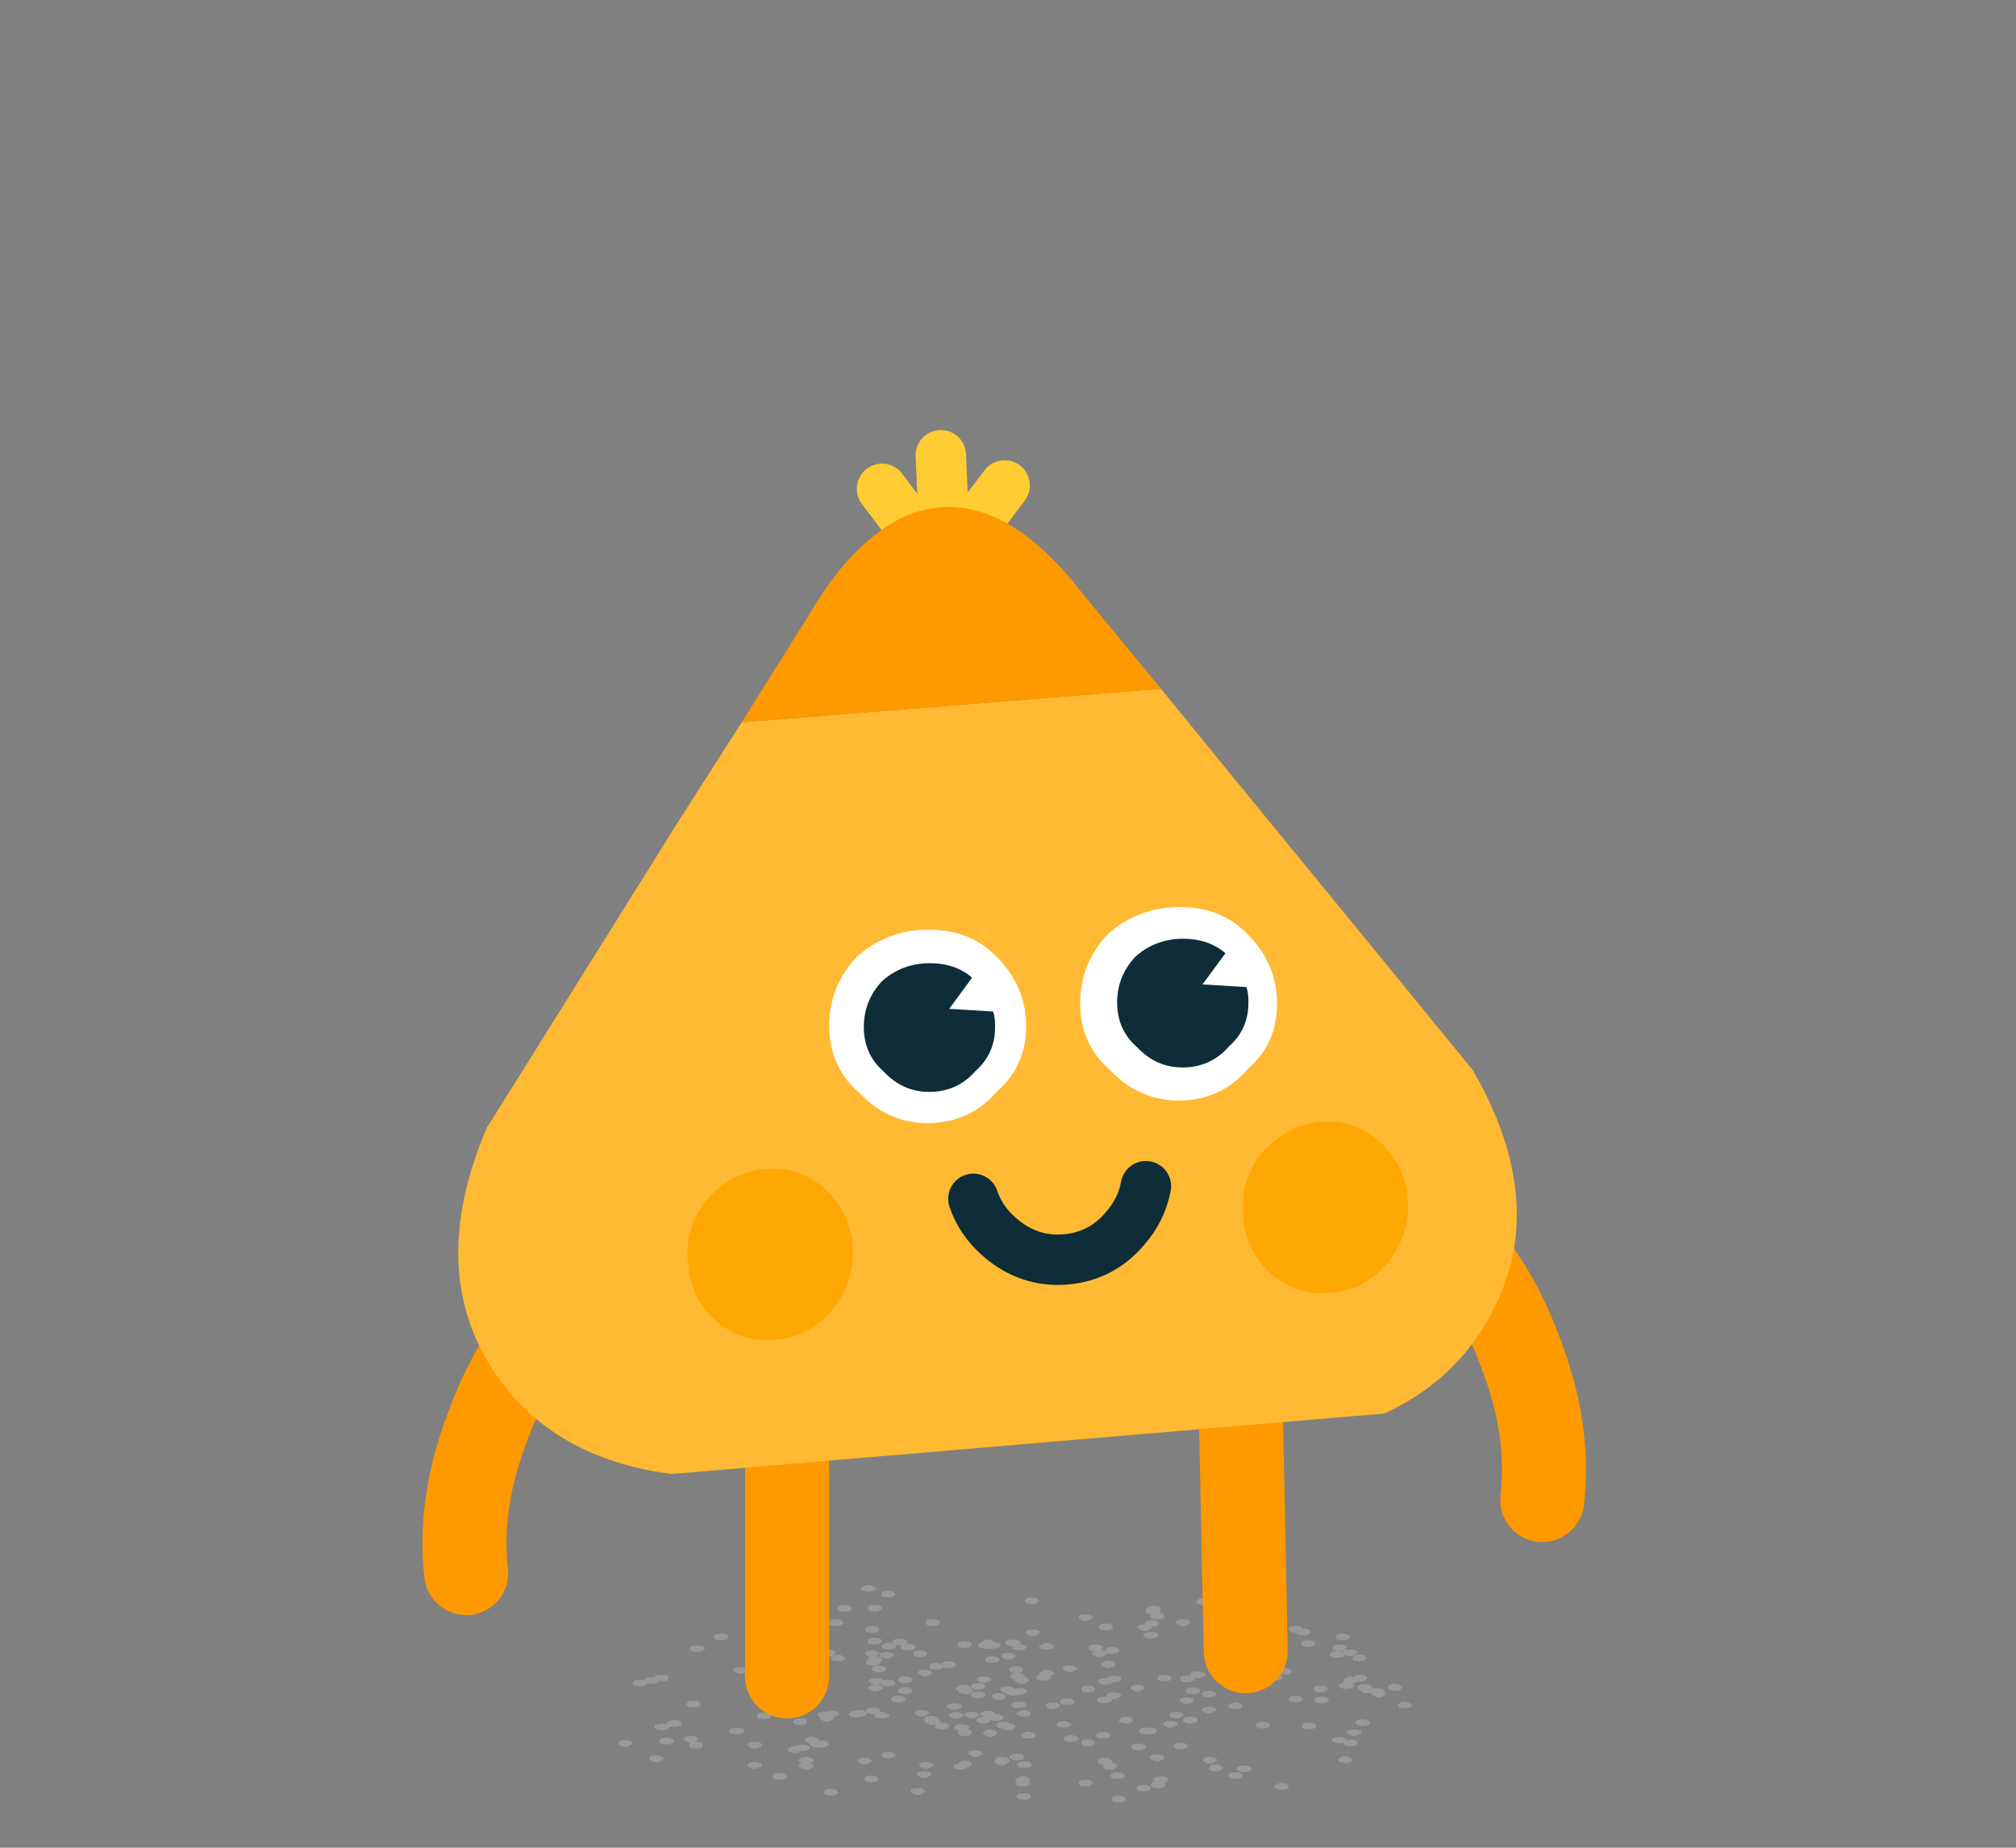<?xml version="1.0" encoding="utf-8"?><svg xmlns:xlink="http://www.w3.org/1999/xlink" id="amarillo_habla4" image-rendering="auto" baseProfile="basic" version="1.1" x="0px" y="0px" width="120" height="110" xmlns="http://www.w3.org/2000/svg"><rect width="100%" height="100%" fill="#808080" stroke="none"/><defs><symbol id="Duplicate_Items_Folder_ojos1" overflow="visible"><path fill="#FFF" d="M11.7,6.35Q11.85,3.95 10.15,2.05 8.7,0.4 6.25,0.25 3.85,0.1 1.95,1.55 0.15,3.2 0,5.6 -0.15,8 1.5,9.65 3.1,11.6 5.5,11.75 7.95,11.9 9.7,10.15 11.55,8.75 11.7,6.35"/><path fill="#0E2D38" d="M7.2,5.05L8.7,3.3Q7.75,2.35 6.2,2.25 4.6,2.15 3.35,3.1 2.15,4.2 2.05,5.8 1.95,7.4 3.05,8.5 4.1,9.8 5.7,9.9 7.35,10 8.5,8.85 9.75,7.9 9.85,6.3 9.9,5.8 9.8,5.4L7.2,5.05"/><path fill="#FFF" d="M20.5,11.5Q22.95,11.65 24.7,9.9 26.55,8.5 26.7,6.1 26.85,3.7 25.15,1.8 23.7,0.15 21.25,0 18.85,-0.15 16.95,1.3 15.15,2.95 15,5.35 14.85,7.75 16.5,9.4 18.1,11.35 20.5,11.5"/><path fill="#0E2D38" d="M23.85,2.95Q22.9,2 21.35,1.9 19.75,1.8 18.5,2.75 17.3,3.85 17.2,5.45 17.1,7.05 18.2,8.15 19.25,9.45 20.85,9.55 22.5,9.65 23.65,8.5 24.9,7.55 25,5.95 25.05,5.45 24.95,5.05L22.35,4.7 23.85,2.95"/>
</symbol><symbol id="boca1" overflow="visible"><path fill="#0E2D38" stroke="#0E2D38" stroke-width="2" stroke-linecap="round" stroke-linejoin="round" d="M9.8,0L0,0.8Q0.2,2.95 1.65,4.35 3.25,5.8 5.3,5.65 7.35,5.5 8.6,3.75 9.85,2.15 9.8,0"/>
</symbol></defs><g id="Scene_1" overflow="visible"><path fill="#999" d="M81.2,98.85Q81.35,98.8 81.35,98.7 81.35,98.65 81.2,98.55 81.1,98.5 80.9,98.5 80.75,98.5 80.6,98.55 80.5,98.65 80.5,98.7 80.5,98.8 80.6,98.85 80.75,98.9 80.9,98.9 81.1,98.9 81.2,98.85"/><path fill="#999" d="M42.6,97.3Q42.5,97.35 42.5,97.45 42.5,97.55 42.6,97.6 42.75,97.65 42.95,97.65 43.1,97.65 43.25,97.6 43.35,97.55 43.35,97.45 43.35,97.35 43.25,97.3 43.1,97.25 42.95,97.25 42.75,97.25 42.6,97.3"/><path fill="#999" d="M41.5,97.95Q41.35,97.95 41.2,98 41.05,98.05 41.05,98.15 41.05,98.2 41.2,98.3 41.35,98.35 41.5,98.35 41.7,98.35 41.8,98.3 41.95,98.2 41.95,98.15 41.95,98.05 41.8,98 41.7,97.95 41.5,97.95"/><path fill="#999" d="M45.05,98.6Q45.2,98.65 45.4,98.65 45.55,98.65 45.65,98.6 45.8,98.55 45.8,98.45 45.8,98.4 45.65,98.3 45.55,98.25 45.4,98.25 45.2,98.25 45.05,98.3 44.95,98.4 44.95,98.45 44.95,98.55 45.05,98.6"/><path fill="#999" d="M50.55,95.6Q50.45,95.55 50.25,95.55 50.1,95.55 49.95,95.6 49.85,95.7 49.85,95.75 49.85,95.85 49.95,95.9 50.1,95.95 50.25,95.95 50.45,95.95 50.55,95.9 50.7,95.85 50.7,95.75 50.7,95.7 50.55,95.6"/><path fill="#999" d="M46.65,94.25Q46.85,94.25 46.95,94.2 47.1,94.15 47.1,94.05 47.1,94 46.95,93.9 46.85,93.85 46.65,93.85 46.5,93.85 46.35,93.9 46.25,94 46.25,94.05 46.25,94.15 46.35,94.2 46.5,94.25 46.65,94.25"/><path fill="#999" d="M47.55,96.7Q47.55,96.8 47.65,96.85 47.8,96.9 47.95,96.9 48.15,96.9 48.25,96.85 48.4,96.8 48.4,96.7 48.4,96.65 48.25,96.55 48.15,96.5 47.95,96.5 47.8,96.5 47.65,96.55 47.55,96.65 47.55,96.7"/><path fill="#999" d="M46.35,98.8Q46.2,98.9 46.2,98.95 46.2,99.05 46.35,99.1 46.5,99.15 46.65,99.15 46.85,99.15 46.95,99.1 47.1,99.05 47.1,98.95 47.1,98.9 46.95,98.8 46.85,98.75 46.65,98.75 46.5,98.75 46.35,98.8"/><path fill="#999" d="M49.75,96.4Q49.6,96.4 49.45,96.45 49.35,96.55 49.35,96.6 49.35,96.7 49.45,96.75 49.6,96.8 49.75,96.8 49.95,96.8 50.05,96.75 50.2,96.7 50.2,96.6 50.2,96.55 50.05,96.45 49.95,96.4 49.75,96.4"/><path fill="#999" d="M49.15,96.65Q49.25,96.6 49.25,96.5 49.25,96.45 49.15,96.35 49,96.3 48.85,96.3 48.65,96.3 48.55,96.35 48.4,96.45 48.4,96.5 48.4,96.6 48.55,96.65 48.65,96.7 48.85,96.7 49,96.7 49.15,96.65"/><path fill="#999" d="M49,98.55Q49.15,98.6 49.35,98.6 49.45,98.6 49.55,98.6 49.45,98.65 49.45,98.7 49.45,98.8 49.55,98.85 49.7,98.9 49.9,98.9 50.05,98.9 50.15,98.85 50.3,98.8 50.3,98.7 50.3,98.65 50.15,98.6 50.05,98.5 49.9,98.5 49.7,98.5 49.6,98.6L49.6,98.55Q49.75,98.5 49.75,98.4 49.75,98.35 49.6,98.25 49.5,98.2 49.35,98.2 49.15,98.2 49,98.25 48.9,98.35 48.9,98.4 48.9,98.5 49,98.55"/><path fill="#999" d="M51.65,95.75Q51.65,95.8 51.75,95.85 51.9,95.95 52.1,95.95 52.25,95.95 52.4,95.85 52.5,95.8 52.5,95.75 52.5,95.65 52.4,95.6 52.25,95.55 52.1,95.55 51.9,95.55 51.75,95.6 51.65,95.65 51.65,95.75"/><path fill="#999" d="M51.4,94.45Q51.25,94.5 51.25,94.55 51.25,94.65 51.4,94.7 51.55,94.75 51.7,94.75 51.9,94.75 52,94.7 52.15,94.65 52.15,94.55 52.15,94.5 52,94.45 51.9,94.35 51.7,94.35 51.55,94.35 51.4,94.45"/><path fill="#999" d="M52.9,94.7Q52.7,94.7 52.55,94.75 52.45,94.85 52.45,94.9 52.45,95 52.55,95.05 52.7,95.1 52.9,95.1 53.05,95.1 53.15,95.05 53.3,95 53.3,94.9 53.3,94.85 53.15,94.75 53.05,94.7 52.9,94.7"/><path fill="#999" d="M51.95,97.2Q52.1,97.2 52.2,97.15 52.35,97.1 52.35,97 52.35,96.95 52.2,96.85 52.1,96.8 51.95,96.8 51.75,96.8 51.6,96.85 51.5,96.95 51.5,97 51.5,97.1 51.6,97.15 51.75,97.2 51.95,97.2"/><path fill="#999" d="M51.65,98.8Q51.55,98.85 51.55,98.95 51.55,99.05 51.65,99.1 51.8,99.15 51.95,99.15 52.15,99.15 52.25,99.1 52.4,99.05 52.4,98.95 52.5,98.9 52.5,98.8 52.5,98.75 52.4,98.65 52.252,98.601 52.1,98.6 52.152,98.598 52.2,98.55 52.35,98.5 52.35,98.45 52.35,98.35 52.2,98.3 52.1,98.25 51.9,98.25 51.75,98.25 51.6,98.3 51.5,98.35 51.5,98.45 51.5,98.5 51.6,98.55 51.743,98.646 51.875,98.65 51.838,98.65 51.75,98.65 51.65,98.75 51.65,98.8"/><path fill="#999" d="M51.75,97.55Q51.65,97.6 51.65,97.7 51.65,97.8 51.75,97.85 51.9,97.9 52.05,97.9 52.25,97.9 52.35,97.85 52.5,97.8 52.5,97.7 52.5,97.6 52.35,97.55 52.25,97.5 52.05,97.5 51.9,97.5 51.75,97.55"/><path fill="#999" d="M52.9,97.8Q52.75,97.8 52.6,97.85 52.5,97.9 52.5,98 52.5,98.1 52.6,98.15 52.75,98.2 52.9,98.2 53.1,98.2 53.2,98.15 53.35,98.1 53.35,98 53.35,97.95 53.3,97.9 53.45,97.95 53.6,97.95L53.65,97.95Q53.6,98 53.6,98.05 53.6,98.15 53.75,98.2 53.85,98.25 54.05,98.25 54.2,98.25 54.35,98.2 54.5,98.15 54.5,98.05 54.5,98 54.35,97.9 54.2,97.85 54.05,97.85 54,97.85 53.95,97.85 54,97.8 54,97.75 54,97.7 53.85,97.6 53.75,97.55 53.6,97.55 53.4,97.55 53.25,97.6 53.15,97.7 53.15,97.75 53.15,97.8 53.2,97.85 53.05,97.8 52.9,97.8"/><path fill="#999" d="M52.45,98.4Q52.35,98.45 52.35,98.55 52.35,98.6 52.45,98.65 52.6,98.75 52.75,98.75 52.95,98.75 53.05,98.65 53.2,98.6 53.2,98.55 53.2,98.45 53.05,98.4 52.95,98.35 52.75,98.35 52.6,98.35 52.45,98.4"/><path fill="#999" d="M55.55,96.4Q55.35,96.4 55.2,96.45 55.1,96.5 55.1,96.6 55.1,96.7 55.2,96.75 55.35,96.8 55.55,96.8 55.7,96.8 55.8,96.75 55.95,96.7 55.95,96.6 55.95,96.5 55.8,96.45 55.7,96.4 55.55,96.4"/><path fill="#999" d="M55.05,98.3Q54.95,98.25 54.75,98.25 54.6,98.25 54.45,98.3 54.35,98.35 54.35,98.45 54.35,98.55 54.45,98.6 54.6,98.65 54.75,98.65 54.95,98.65 55.05,98.6 55.2,98.55 55.2,98.45 55.2,98.35 55.05,98.3"/><path fill="#999" d="M56.45,98.9Q56.3,98.9 56.15,98.95 56.05,99 56.05,99.1L56,99.05Q55.9,99 55.7,99 55.55,99 55.4,99.05 55.3,99.15 55.3,99.2 55.3,99.3 55.4,99.35 55.55,99.4 55.7,99.4 55.9,99.4 56,99.35 56.15,99.3 56.15,99.25 56.3,99.3 56.45,99.3 56.65,99.3 56.75,99.25 56.9,99.2 56.9,99.1 56.9,99 56.75,98.95 56.65,98.9 56.45,98.9"/><path fill="#999" d="M57.7,98.05Q57.85,98 57.85,97.9 57.85,97.8 57.7,97.75 57.6,97.7 57.4,97.7 57.25,97.7 57.1,97.75 57,97.8 57,97.9 57,98 57.1,98.05 57.25,98.1 57.4,98.1 57.6,98.1 57.7,98.05"/><path fill="#999" d="M58.9,98.15Q58.95,98.15 59.1,98.15 59.25,98.15 59.4,98.1 59.55,98.05 59.55,97.95 59.55,97.85 59.4,97.8 59.3,97.75 59.2,97.75 59.2,97.7 59.1,97.7 58.95,97.6 58.8,97.6 58.65,97.6 58.5,97.7 58.4,97.75 58.35,97.8 58.2,97.9 58.2,97.95 58.2,98.05 58.35,98.1 58.5,98.15 58.65,98.15 58.8,98.15 58.9,98.15"/><path fill="#999" d="M58.65,98.8Q58.65,98.9 58.75,98.95 58.9,99 59.1,99 59.25,99 59.35,98.95 59.5,98.9 59.5,98.8 59.5,98.75 59.35,98.65 59.25,98.6 59.1,98.6 58.9,98.6 58.75,98.65 58.65,98.75 58.65,98.8"/><path fill="#999" d="M60.6,97.65Q60.45,97.6 60.3,97.6 60.15,97.6 60,97.65 59.85,97.7 59.85,97.8 59.85,97.85 60,97.95 60.1,98 60.25,98L60.25,98.05Q60.25,98.15 60.35,98.2 60.5,98.25 60.65,98.25 60.85,98.25 60.95,98.2 61.1,98.15 61.1,98.05 61.1,98 60.95,97.95 60.85,97.9 60.7,97.85 60.75,97.85 60.75,97.8 60.75,97.7 60.6,97.65"/><path fill="#999" d="M60.05,98.4Q59.85,98.4 59.7,98.45 59.6,98.5 59.6,98.6 59.6,98.65 59.7,98.7 59.85,98.8 60.05,98.8 60.2,98.8 60.3,98.7 60.45,98.65 60.45,98.6 60.45,98.5 60.3,98.45 60.2,98.4 60.05,98.4"/><path fill="#999" d="M61.7,95.15Q61.6,95.1 61.4,95.1 61.25,95.1 61.1,95.15 61,95.2 61,95.3 61,95.4 61.1,95.45 61.25,95.5 61.4,95.5 61.6,95.5 61.7,95.45 61.85,95.4 61.85,95.3 61.85,95.2 61.7,95.15"/><path fill="#999" d="M61.05,97.2Q61.05,97.25 61.15,97.3 61.3,97.4 61.45,97.4 61.65,97.4 61.75,97.3 61.9,97.25 61.9,97.2 61.9,97.1 61.75,97.05 61.65,97 61.45,97 61.3,97 61.15,97.05 61.05,97.1 61.05,97.2"/><path fill="#999" d="M62,97.9Q61.85,97.95 61.85,98 61.85,98.1 62,98.15 62.15,98.2 62.3,98.2 62.45,98.2 62.6,98.15 62.75,98.1 62.75,98 62.75,97.95 62.6,97.9 62.45,97.8 62.3,97.8 62.15,97.8 62,97.9"/><path fill="#999" d="M65.5,96.7Q65.4,96.8 65.4,96.85 65.4,96.95 65.5,97 65.65,97.05 65.85,97.05 66,97.05 66.15,97 66.25,96.95 66.25,96.85 66.25,96.8 66.15,96.7 66,96.65 65.85,96.65 65.65,96.65 65.5,96.7"/><path fill="#999" d="M64.9,96.15Q64.8,96.1 64.6,96.1 64.45,96.1 64.3,96.15 64.2,96.2 64.2,96.3 64.2,96.35 64.3,96.4 64.45,96.5 64.6,96.5 64.8,96.5 64.9,96.4 65.05,96.35 65.05,96.3 65.05,96.2 64.9,96.15"/><path fill="#999" d="M65.5,97.95Q65.4,97.9 65.25,97.9 65.05,97.9 64.9,97.95 64.8,98 64.8,98.1 64.8,98.2 64.9,98.25 65,98.3 65.15,98.3 65,98.35 65,98.45 65,98.5 65.15,98.55 65.3,98.65 65.45,98.65 65.65,98.65 65.75,98.55 65.9,98.5 65.9,98.45L65.9,98.4Q66.05,98.45 66.25,98.45 66.4,98.45 66.5,98.4 66.65,98.35 66.65,98.25 66.65,98.2 66.5,98.1 66.4,98.05 66.25,98.05 66.05,98.05 65.9,98.1 65.8,98.2 65.8,98.25 65.8,98.298 65.85,98.35 65.798,98.3 65.75,98.3 65.65,98.25 65.55,98.25 65.65,98.2 65.65,98.1 65.65,98 65.5,97.95"/><path fill="#999" d="M69.1,95.8Q69.1,95.7 69,95.65 68.85,95.6 68.7,95.6 68.5,95.6 68.4,95.65 68.25,95.7 68.25,95.8 68.2,95.85 68.2,95.95 68.2,96 68.3,96.05 68.4,96.1 68.5,96.15 68.45,96.15 68.45,96.2 68.45,96.3 68.55,96.35 68.7,96.4 68.9,96.4 69.05,96.4 69.2,96.35 69.3,96.3 69.3,96.2 69.3,96.15 69.2,96.05 69.1,96.05 69,96 69.05,96 69.05,95.95L69.05,95.9Q69.1,95.85 69.1,95.8"/><path fill="#999" d="M68.15,96.65L68.15,96.7Q67.95,96.7 67.85,96.75 67.7,96.8 67.7,96.9 67.7,96.95 67.85,97 67.95,97.1 68.15,97.1 68.3,97.1 68.45,97 68.55,96.95 68.55,96.9L68.55,96.85Q68.75,96.85 68.85,96.8 69,96.75 69,96.65 69,96.6 68.85,96.5 68.75,96.45 68.55,96.45 68.4,96.45 68.25,96.5 68.15,96.6 68.15,96.65"/><path fill="#999" d="M68.2,97.2Q68.05,97.25 68.05,97.35 68.05,97.4 68.2,97.5 68.35,97.55 68.5,97.55 68.7,97.55 68.8,97.5 68.95,97.4 68.95,97.35 68.95,97.25 68.8,97.2 68.7,97.15 68.5,97.15 68.35,97.15 68.2,97.2"/><path fill="#999" d="M66.3,98.95Q66.15,98.85 66,98.85 65.8,98.85 65.7,98.95 65.55,99 65.55,99.05 65.55,99.15 65.7,99.2 65.8,99.3 66,99.3 66.15,99.3 66.3,99.2 66.4,99.15 66.4,99.05 66.4,99 66.3,98.95"/><path fill="#999" d="M70.1,96.45Q70,96.5 70,96.6 70,96.65 70.1,96.7 70.25,96.8 70.4,96.8 70.6,96.8 70.7,96.7 70.85,96.65 70.85,96.6 70.85,96.5 70.7,96.45 70.6,96.4 70.4,96.4 70.25,96.4 70.1,96.45"/><path fill="#999" d="M74,95.6Q74,95.552 73.95,95.55 74.002,95.55 74.05,95.55 74.2,95.55 74.35,95.5 74.45,95.45 74.45,95.35 74.45,95.25 74.35,95.2 74.2,95.15 74.05,95.15 73.85,95.15 73.7,95.2 73.6,95.25 73.6,95.35 73.6,95.45 73.7,95.5 73.55,95.5 73.4,95.6 73.3,95.65 73.3,95.7 73.3,95.8 73.4,95.85 73.55,95.9 73.7,95.9 73.9,95.9 74,95.85 74.15,95.8 74.15,95.7 74.15,95.65 74,95.6"/><path fill="#999" d="M75.25,95.6Q75.4,95.6 75.55,95.5 75.65,95.45 75.65,95.4 75.65,95.3 75.55,95.25 75.4,95.15 75.25,95.15 75.05,95.15 74.95,95.25 74.8,95.3 74.8,95.4 74.8,95.45 74.95,95.5 75.05,95.6 75.25,95.6"/><path fill="#999" d="M71.65,95.55Q71.8,95.55 71.95,95.5 72.05,95.45 72.05,95.35 72.05,95.3 71.95,95.2 71.8,95.15 71.65,95.15 71.45,95.15 71.35,95.2 71.2,95.3 71.2,95.35 71.2,95.45 71.35,95.5 71.45,95.55 71.65,95.55"/><path fill="#999" d="M71.95,97.2Q72.1,97.25 72.3,97.25 72.45,97.25 72.55,97.2 72.7,97.15 72.7,97.05 72.7,96.95 72.55,96.9 72.45,96.85 72.3,96.85 72.1,96.85 71.95,96.9 71.85,96.95 71.85,97.05 71.85,97.15 71.95,97.2"/><path fill="#999" d="M74.1,96.6Q74.25,96.5 74.25,96.45 74.25,96.35 74.1,96.3 74,96.25 73.8,96.25 73.65,96.25 73.5,96.3 73.4,96.35 73.4,96.45 73.4,96.5 73.5,96.6 73.65,96.65 73.8,96.65 74,96.65 74.1,96.6"/><path fill="#999" d="M74.55,97.55Q74.45,97.6 74.45,97.7 74.45,97.75 74.55,97.85 74.7,97.9 74.9,97.9 75.05,97.9 75.15,97.85 75.3,97.75 75.3,97.7 75.3,97.6 75.15,97.55 75.05,97.5 74.9,97.5 74.7,97.5 74.55,97.55"/><path fill="#999" d="M77.25,97.3Q77.4,97.35 77.6,97.35 77.75,97.35 77.9,97.3 78,97.2 78,97.15 78,97.05 77.9,97 77.75,96.95 77.6,96.95L77.55,96.95Q77.5,96.9 77.4,96.85 77.3,96.8 77.1,96.8 76.95,96.8 76.8,96.85 76.7,96.9 76.7,97 76.7,97.1 76.8,97.15 76.95,97.2 77.1,97.2L77.15,97.2Q77.2,97.25 77.25,97.3"/><path fill="#999" d="M78.15,97.7Q78.05,97.65 77.85,97.65 77.7,97.65 77.55,97.7 77.45,97.75 77.45,97.85 77.45,97.95 77.55,98 77.7,98.05 77.85,98.05 78.05,98.05 78.15,98 78.3,97.95 78.3,97.85 78.3,97.75 78.15,97.7"/><path fill="#999" d="M80.2,97.3Q80.1,97.25 79.95,97.25 79.75,97.25 79.6,97.3 79.5,97.35 79.5,97.45 79.5,97.55 79.6,97.6 79.75,97.65 79.95,97.65 80.1,97.65 80.2,97.6 80.35,97.55 80.35,97.45 80.35,97.35 80.2,97.3"/><path fill="#999" d="M79.6,98.3Q79.45,98.3 79.3,98.35 79.15,98.45 79.15,98.5 79.15,98.6 79.3,98.65 79.45,98.7 79.6,98.7 79.75,98.7 79.9,98.65 80.05,98.6 80.05,98.5 80.2,98.6 80.35,98.6 80.55,98.6 80.65,98.5 80.8,98.45 80.8,98.4 80.8,98.3 80.65,98.25 80.55,98.2 80.35,98.2 80.2,98.2 80.05,98.25 79.95,98.3 79.95,98.4 79.9,98.4 79.9,98.35 79.75,98.3 79.6,98.3"/><path fill="#999" d="M79.45,97.95Q79.3,98.05 79.3,98.1 79.3,98.2 79.45,98.25 79.55,98.3 79.75,98.3 79.9,98.3 80.05,98.25 80.15,98.2 80.15,98.1 80.15,98.05 80.05,97.95 79.9,97.9 79.75,97.9 79.55,97.9 79.45,97.95"/><path fill="#999" d="M80.1,99.9Q79.95,99.95 79.95,100 79.95,100.1 80.1,100.15 79.95,100.15 79.85,100.2 79.7,100.25 79.7,100.35 79.7,100.45 79.85,100.5 80,100.55 80.15,100.55 80.3,100.55 80.45,100.5 80.6,100.45 80.6,100.35 80.6,100.3 80.5,100.2 80.6,100.2 80.7,100.15 80.75,100.15 80.8,100.1 80.9,100.1 81,100.1 81.15,100.1 81.25,100.05 81.4,99.95 81.4,99.9 81.4,99.8 81.25,99.75 81.15,99.7 81,99.7 80.8,99.7 80.65,99.75 80.6,99.8 80.55,99.85 80.5,99.8 80.4,99.8 80.2,99.8 80.1,99.9"/><path fill="#999" d="M80.9,100.3Q80.8,100.35 80.8,100.45 80.8,100.55 80.9,100.6L80.95,100.6Q81,100.7 81.1,100.75 81.2,100.8 81.4,100.8 81.5,100.8 81.6,100.8L81.65,100.8 81.65,100.85Q81.65,100.9 81.75,100.95 81.9,101.05 82.1,101.05 82.25,101.05 82.35,100.95 82.5,100.9 82.5,100.85 82.5,100.75 82.4,100.7 82.4,100.6 82.25,100.55 82.15,100.5 81.95,100.5 81.85,100.5 81.75,100.5L81.7,100.45 81.65,100.45Q81.65,100.35 81.5,100.3 81.4,100.25 81.2,100.25 81.05,100.25 80.9,100.3"/><path fill="#999" d="M78.9,100.4Q78.8,100.35 78.6,100.35 78.45,100.35 78.3,100.4 78.2,100.45 78.2,100.55 78.2,100.6 78.3,100.7 78.45,100.75 78.6,100.75 78.8,100.75 78.9,100.7 79.05,100.6 79.05,100.55 79.05,100.45 78.9,100.4"/><path fill="#999" d="M78.65,101.4Q78.85,101.4 78.95,101.35 79.1,101.3 79.1,101.2 79.1,101.15 78.95,101.05 78.85,101 78.65,101 78.5,101 78.35,101.05 78.25,101.15 78.25,101.2 78.25,101.3 78.35,101.35 78.5,101.4 78.65,101.4"/><path fill="#999" d="M76.75,99.65Q76.9,99.6 76.9,99.5 76.9,99.45 76.75,99.4 76.65,99.3 76.5,99.3 76.3,99.3 76.15,99.4 76.05,99.45 76.05,99.5 76.05,99.6 76.15,99.65 76.3,99.7 76.5,99.7 76.65,99.7 76.75,99.65"/><path fill="#999" d="M76.2,100Q76.35,99.95 76.35,99.85 76.35,99.75 76.2,99.7 76.1,99.65 75.9,99.65 75.75,99.65 75.6,99.7 75.5,99.75 75.5,99.85 75.5,99.95 75.6,100 75.75,100.05 75.9,100.05 76.1,100.05 76.2,100"/><path fill="#999" d="M77.1,100.95Q76.95,100.95 76.8,101 76.7,101.1 76.7,101.15 76.7,101.25 76.8,101.3 76.95,101.35 77.1,101.35 77.3,101.35 77.4,101.3 77.55,101.25 77.55,101.15 77.55,101.1 77.4,101 77.3,100.95 77.1,100.95"/><path fill="#999" d="M77.9,102.55Q77.75,102.55 77.6,102.6 77.5,102.7 77.5,102.75 77.5,102.85 77.6,102.9 77.75,102.95 77.9,102.95 78.1,102.95 78.2,102.9 78.35,102.85 78.35,102.75 78.35,102.7 78.2,102.6 78.1,102.55 77.9,102.55"/><path fill="#999" d="M80.8,102.4Q80.7,102.5 80.7,102.55 80.7,102.65 80.8,102.7 80.95,102.75 81.1,102.75 81.3,102.75 81.4,102.7 81.55,102.65 81.55,102.55 81.55,102.5 81.4,102.4 81.3,102.35 81.1,102.35 80.95,102.35 80.8,102.4"/><path fill="#999" d="M80.3,103Q80.15,103.05 80.15,103.15 80.15,103.2 80.3,103.25 80.45,103.35 80.6,103.35 80.75,103.35 80.9,103.25 81.05,103.2 81.05,103.15 81.05,103.05 80.9,103 80.75,102.95 80.6,102.95 80.45,102.95 80.3,103"/><path fill="#999" d="M80.15,103.6Q80.15,103.5 80,103.45 79.9,103.4 79.7,103.4 79.55,103.4 79.4,103.45 79.25,103.5 79.25,103.6 79.25,103.65 79.4,103.7 79.55,103.8 79.7,103.8 79.85,103.8 79.95,103.75 79.95,103.85 80.1,103.9 80.2,103.95 80.4,103.95 80.55,103.95 80.7,103.9 80.8,103.85 80.8,103.75 80.8,103.65 80.7,103.6 80.55,103.55 80.4,103.55 80.25,103.55 80.15,103.6"/><path fill="#999" d="M80.1,104.95Q80.25,104.95 80.35,104.9 80.5,104.85 80.5,104.75 80.5,104.7 80.35,104.65 80.25,104.55 80.1,104.55 79.9,104.55 79.75,104.65 79.65,104.7 79.65,104.75 79.65,104.85 79.75,104.9 79.9,104.95 80.1,104.95"/><path fill="#999" d="M75,99.5Q75.2,99.5 75.3,99.45 75.45,99.4 75.45,99.3 75.45,99.25 75.3,99.15 75.2,99.1 75,99.1 74.85,99.1 74.7,99.15 74.6,99.25 74.6,99.3 74.6,99.4 74.7,99.45 74.85,99.5 75,99.5"/><path fill="#999" d="M73.8,100.2Q73.8,100.3 73.9,100.35 74.05,100.4 74.2,100.4 74.4,100.4 74.5,100.35 74.65,100.3 74.65,100.2 74.65,100.15 74.5,100.05 74.4,100 74.2,100 74.05,100 73.9,100.05 73.8,100.15 73.8,100.2"/><path fill="#999" d="M73.85,101.7Q73.95,101.65 73.95,101.55 73.95,101.5 73.85,101.45 73.7,101.35 73.55,101.35 73.35,101.35 73.2,101.45 73.1,101.5 73.1,101.55 73.1,101.65 73.2,101.7 73.35,101.75 73.55,101.75 73.7,101.75 73.85,101.7"/><path fill="#999" d="M72.6,99.25Q72.5,99.2 72.35,99.2 72.15,99.2 72,99.25 71.9,99.3 71.9,99.4 71.9,99.45 72,99.5 72.15,99.6 72.35,99.6 72.5,99.6 72.6,99.5 72.75,99.45 72.75,99.4 72.75,99.3 72.6,99.25"/><path fill="#999" d="M71.75,99.7Q71.75,99.6 71.6,99.55 71.45,99.5 71.3,99.5 71.1,99.5 71,99.55 70.85,99.6 70.85,99.7 70.85,99.748 70.9,99.75 70.798,99.75 70.65,99.75 70.5,99.75 70.35,99.8 70.25,99.85 70.25,99.95 70.25,100 70.35,100.1 70.5,100.15 70.65,100.15 70.85,100.15 70.95,100.1 71.1,100 71.1,99.95L71.1,99.9Q71.15,99.9 71.3,99.9 71.45,99.9 71.6,99.85 71.75,99.8 71.75,99.7"/><path fill="#999" d="M71.3,100.5Q71.15,100.45 71,100.45 70.85,100.45 70.7,100.5 70.55,100.6 70.55,100.65 70.55,100.75 70.7,100.8 70.85,100.85 71,100.85 71.15,100.85 71.3,100.8 71.45,100.75 71.45,100.65 71.45,100.6 71.3,100.5"/><path fill="#999" d="M71.65,101Q71.8,101.05 71.95,101.05 72.15,101.05 72.25,101 72.4,100.95 72.4,100.85 72.4,100.8 72.25,100.7 72.15,100.65 71.95,100.65 71.8,100.65 71.65,100.7 71.55,100.8 71.55,100.85 71.55,100.95 71.65,101"/><path fill="#999" d="M71.05,101.25Q71.05,101.15 70.95,101.1 70.8,101.05 70.65,101.05 70.45,101.05 70.35,101.1 70.2,101.15 70.2,101.25 70.2,101.3 70.35,101.35 70.45,101.45 70.65,101.45 70.8,101.45 70.95,101.35 71.05,101.3 71.05,101.25"/><path fill="#999" d="M71.65,101.65Q71.55,101.7 71.55,101.8 71.55,101.85 71.65,101.9 71.8,102 71.95,102 72.15,102 72.25,101.9 72.4,101.85 72.4,101.8 72.4,101.7 72.25,101.65 72.15,101.6 71.95,101.6 71.8,101.6 71.65,101.65"/><path fill="#999" d="M71.15,102.55Q71.3,102.5 71.3,102.4 71.3,102.3 71.15,102.25 71,102.2 70.85,102.2 70.65,102.2 70.55,102.25 70.4,102.3 70.4,102.4 70.4,102.5 70.55,102.55 70.65,102.6 70.85,102.6 71,102.6 71.15,102.55"/><path fill="#999" d="M71.6,104.8Q71.6,104.85 71.7,104.9 71.85,105 72,105 72.2,105 72.3,104.9 72.45,104.85 72.45,104.8 72.45,104.7 72.3,104.65 72.2,104.6 72,104.6 71.85,104.6 71.7,104.65 71.6,104.7 71.6,104.8"/><path fill="#999" d="M72.65,105.1Q72.55,105.05 72.4,105.05 72.2,105.05 72.05,105.1 71.95,105.2 71.95,105.25 71.95,105.35 72.05,105.4 72.2,105.45 72.4,105.45 72.55,105.45 72.65,105.4 72.8,105.35 72.8,105.25 72.8,105.2 72.65,105.1"/><path fill="#999" d="M75.6,102.7Q75.6,102.65 75.45,102.55 75.35,102.5 75.15,102.5 75,102.5 74.85,102.55 74.75,102.65 74.75,102.7 74.75,102.8 74.85,102.85 75,102.9 75.15,102.9 75.35,102.9 75.45,102.85 75.6,102.8 75.6,102.7"/><path fill="#999" d="M74.35,105.15Q74.2,105.1 74.05,105.1 73.9,105.1 73.75,105.15 73.6,105.25 73.6,105.3 73.6,105.4 73.75,105.45 73.9,105.5 74.05,105.5 74.2,105.5 74.35,105.45 74.5,105.4 74.5,105.3 74.5,105.25 74.35,105.15"/><path fill="#999" d="M73.85,105.55Q73.7,105.5 73.55,105.5 73.35,105.5 73.2,105.55 73.1,105.65 73.1,105.7 73.1,105.8 73.2,105.85 73.35,105.9 73.55,105.9 73.7,105.9 73.85,105.85 73.95,105.8 73.95,105.7 73.95,105.65 73.85,105.55"/><path fill="#999" d="M76.3,106.15Q76.1,106.15 76,106.2 75.85,106.25 75.85,106.35 75.85,106.45 76,106.5 76.1,106.55 76.3,106.55 76.45,106.55 76.6,106.5 76.7,106.45 76.7,106.35 76.7,106.25 76.6,106.2 76.45,106.15 76.3,106.15"/><path fill="#999" d="M69,100.05Q69.15,100.1 69.35,100.1 69.5,100.1 69.6,100.05 69.75,100 69.75,99.9 69.75,99.85 69.6,99.75 69.5,99.7 69.35,99.7 69.15,99.7 69,99.75 68.9,99.85 68.9,99.9 68.9,100 69,100.05"/><path fill="#999" d="M70.3,101.95Q70.2,101.9 70,101.9 69.85,101.9 69.7,101.95 69.6,102 69.6,102.1 69.6,102.15 69.7,102.25 69.85,102.3 70,102.3 70.2,102.3 70.3,102.25 70.45,102.15 70.45,102.1 70.45,102 70.3,101.95"/><path fill="#999" d="M68.15,100.5Q68.15,100.4 68,100.35 67.9,100.3 67.75,100.3 67.55,100.3 67.4,100.35 67.3,100.4 67.3,100.5 67.3,100.55 67.4,100.6 67.55,100.7 67.75,100.7 67.9,100.7 68,100.6 68.15,100.55 68.15,100.5"/><path fill="#999" d="M66.2,100.15Q66.25,100.15 66.35,100.15 66.5,100.15 66.65,100.1 66.75,100.05 66.75,99.95 66.75,99.85 66.65,99.8 66.5,99.75 66.35,99.75 66.15,99.75 66,99.8 65.95,99.85 65.9,99.9 65.85,99.9 65.8,99.9 65.65,99.9 65.5,99.95 65.35,100 65.35,100.1 65.35,100.15 65.5,100.25 65.65,100.3 65.8,100.3 65.95,100.3 66.1,100.25 66.2,100.2 66.2,100.15"/><path fill="#999" d="M66.75,100.95Q66.75,100.85 66.6,100.8 66.45,100.75 66.3,100.75 66.15,100.75 66,100.8 65.85,100.85 65.85,100.95 65.85,100.998 65.9,101 65.847,101 65.75,101 65.55,101 65.45,101.05 65.3,101.1 65.3,101.2 65.3,101.3 65.45,101.35 65.55,101.4 65.75,101.4 65.9,101.4 66.05,101.35 66.2,101.3 66.2,101.2 66.2,101.151 66.15,101.1 66.202,101.15 66.3,101.15 66.45,101.15 66.6,101.05 66.75,101 66.75,100.95"/><path fill="#999" d="M67.45,102.4Q67.45,102.35 67.35,102.25 67.2,102.2 67.05,102.2 66.85,102.2 66.75,102.25 66.6,102.35 66.6,102.4 66.6,102.5 66.75,102.55 66.85,102.6 67.05,102.6 67.2,102.6 67.35,102.55 67.45,102.5 67.45,102.4"/><path fill="#999" d="M67.8,103.05Q67.8,103.1 67.9,103.2 68.05,103.25 68.25,103.25L68.3,103.25Q68.35,103.25 68.45,103.25 68.6,103.25 68.75,103.2 68.85,103.15 68.85,103.05 68.85,102.95 68.75,102.9 68.6,102.85 68.45,102.85L68.4,102.85Q68.3,102.85 68.25,102.85 68.05,102.85 67.9,102.9 67.8,102.95 67.8,103.05"/><path fill="#999" d="M65.95,103.45Q66.1,103.4 66.1,103.3 66.1,103.2 65.95,103.15 65.85,103.1 65.65,103.1 65.5,103.1 65.35,103.15 65.25,103.2 65.25,103.3 65.25,103.4 65.35,103.45 65.5,103.5 65.65,103.5 65.85,103.5 65.95,103.45"/><path fill="#999" d="M66.15,104.95Q66.2,104.9 66.2,104.85 66.2,104.8 66.05,104.7 65.95,104.65 65.75,104.65 65.6,104.65 65.45,104.7 65.35,104.8 65.35,104.85 65.35,104.95 65.45,105 65.55,105.05 65.7,105.05 65.65,105.1 65.65,105.15 65.65,105.2 65.75,105.3 65.9,105.35 66.05,105.35 66.25,105.35 66.35,105.3 66.5,105.2 66.5,105.15 66.5,105.05 66.35,105 66.3,104.95 66.15,104.95"/><path fill="#999" d="M68.05,103.85Q67.95,103.8 67.8,103.8 67.6,103.8 67.45,103.85 67.35,103.9 67.35,104 67.35,104.1 67.45,104.15 67.6,104.2 67.8,104.2 67.95,104.2 68.05,104.15 68.2,104.1 68.2,104 68.2,103.9 68.05,103.85"/><path fill="#999" d="M70.1,102.65Q70.1,102.55 69.95,102.5 69.85,102.45 69.65,102.45 69.5,102.45 69.35,102.5 69.25,102.55 69.25,102.65 69.25,102.7 69.35,102.75 69.5,102.85 69.65,102.85 69.85,102.85 69.95,102.75 70.1,102.7 70.1,102.65"/><path fill="#999" d="M68.55,104.5Q68.45,104.55 68.45,104.65 68.45,104.7 68.55,104.75 68.7,104.85 68.9,104.85 69.05,104.85 69.2,104.75 69.3,104.7 69.3,104.65 69.3,104.55 69.2,104.5 69.05,104.45 68.9,104.45 68.7,104.45 68.55,104.5"/><path fill="#999" d="M70.3,103.75Q70.1,103.75 69.95,103.8 69.85,103.85 69.85,103.95 69.85,104.05 69.95,104.1 70.1,104.15 70.3,104.15 70.45,104.15 70.55,104.1 70.7,104.05 70.7,103.95 70.7,103.85 70.55,103.8 70.45,103.75 70.3,103.75"/><path fill="#999" d="M65.05,100.4Q64.95,100.35 64.75,100.35 64.6,100.35 64.45,100.4 64.35,100.5 64.35,100.55 64.35,100.65 64.45,100.7 64.6,100.75 64.75,100.75 64.95,100.75 65.05,100.7 65.2,100.65 65.2,100.55 65.2,100.5 65.05,100.4"/><path fill="#999" d="M63.35,99.45Q63.5,99.55 63.7,99.55 63.85,99.55 63.95,99.45 64.1,99.4 64.1,99.35 64.1,99.25 63.95,99.2 63.85,99.15 63.7,99.15 63.5,99.15 63.35,99.2 63.25,99.25 63.25,99.35 63.25,99.4 63.35,99.45"/><path fill="#999" d="M63.95,101.3Q63.95,101.25 63.8,101.15 63.7,101.1 63.5,101.1 63.35,101.1 63.2,101.15 63.1,101.25 63.1,101.3 63.1,101.4 63.2,101.45 63.35,101.5 63.5,101.5 63.7,101.5 63.8,101.45 63.95,101.4 63.95,101.3"/><path fill="#999" d="M62.5,99.8Q62.551,99.799 62.6,99.75 62.75,99.7 62.75,99.6 62.75,99.55 62.6,99.5 62.45,99.4 62.3,99.4 62.15,99.4 62,99.5 61.85,99.55 61.85,99.6 61.85,99.65 61.9,99.7 61.85,99.7 61.8,99.7 61.7,99.8 61.7,99.85 61.7,99.95 61.8,100 61.95,100.05 62.1,100.05 62.3,100.05 62.4,100 62.55,99.95 62.55,99.85 62.55,99.801 62.5,99.8"/><path fill="#999" d="M60.9,99.4Q60.9,99.3 60.8,99.25 60.65,99.2 60.5,99.2 60.3,99.2 60.2,99.25 60.05,99.3 60.05,99.4 60.05,99.5 60.2,99.55 60.298,99.599 60.5,99.6 60.395,99.602 60.25,99.65 60.15,99.7 60.15,99.8 60.15,99.9 60.25,99.95 60.3,99.95 60.4,100L60.4,100.05Q60.4,100.1 60.5,100.15 60.65,100.25 60.8,100.25 61,100.25 61.1,100.15 61.25,100.1 61.25,100.05 61.25,99.95 61.1,99.9 61.05,99.85 61,99.85L61,99.8Q61,99.7 60.85,99.65 60.752,99.601 60.6,99.6 60.703,99.598 60.8,99.55 60.9,99.5 60.9,99.4"/><path fill="#999" d="M60.95,101.65Q61.1,101.6 61.1,101.5 61.1,101.4 60.95,101.35 60.8,101.3 60.65,101.3 60.45,101.3 60.35,101.35 60.2,101.4 60.2,101.5 60.2,101.6 60.35,101.65 60.45,101.7 60.65,101.7 60.8,101.7 60.95,101.65"/><path fill="#999" d="M61.35,102Q61.35,101.95 61.25,101.9 61.1,101.8 60.95,101.8 60.75,101.8 60.65,101.9 60.5,101.95 60.5,102 60.5,102.1 60.65,102.15 60.75,102.2 60.95,102.2 61.1,102.2 61.25,102.15 61.35,102.1 61.35,102"/><path fill="#999" d="M61.15,100.7Q61.15,100.6 61.05,100.55 60.9,100.5 60.75,100.5 60.55,100.5 60.4,100.55 60.35,100.5 60.25,100.45 60.15,100.4 59.95,100.4 59.8,100.4 59.65,100.45 59.55,100.5 59.55,100.6 59.55,100.65 59.65,100.7 59.75,100.8 59.9,100.8 59.9,100.85 60,100.9 60.15,100.95 60.3,100.95 60.5,100.95 60.6,100.9 60.65,100.9 60.75,100.9 60.9,100.9 61.05,100.8 61.15,100.75 61.15,100.7"/><path fill="#999" d="M62.35,101.4Q62.25,101.45 62.25,101.55 62.25,101.6 62.35,101.65 62.5,101.75 62.65,101.75 62.85,101.75 62.95,101.65 63.1,101.6 63.1,101.55 63.1,101.45 62.95,101.4 62.85,101.35 62.65,101.35 62.5,101.35 62.35,101.4"/><path fill="#999" d="M62.9,102.65Q62.9,102.75 63,102.8 63.15,102.85 63.3,102.85 63.5,102.85 63.6,102.8 63.75,102.75 63.75,102.65 63.75,102.6 63.6,102.55 63.5,102.45 63.3,102.45 63.15,102.45 63,102.55 62.9,102.6 62.9,102.65"/><path fill="#999" d="M60.9,103.45Q61.05,103.5 61.2,103.5 61.4,103.5 61.5,103.45 61.65,103.4 61.65,103.3 61.65,103.25 61.5,103.2 61.4,103.1 61.2,103.1 61.05,103.1 60.9,103.2 60.8,103.25 60.8,103.3 60.8,103.4 60.9,103.45"/><path fill="#999" d="M61.3,104.9Q61.15,104.85 61,104.85 60.8,104.85 60.7,104.9 60.55,104.95 60.55,105.05 60.55,105.15 60.7,105.2 60.8,105.25 61,105.25 61.15,105.25 61.3,105.2 61.4,105.15 61.4,105.05 61.4,104.95 61.3,104.9"/><path fill="#999" d="M60.85,104.75Q60.95,104.7 60.95,104.6 60.95,104.5 60.85,104.45 60.7,104.4 60.55,104.4 60.35,104.4 60.25,104.45 60.1,104.5 60.1,104.6 60.1,104.7 60.25,104.75 60.35,104.8 60.55,104.8 60.7,104.8 60.85,104.75"/><path fill="#999" d="M65.05,103.6Q64.95,103.55 64.75,103.55 64.6,103.55 64.45,103.6 64.35,103.7 64.35,103.75 64.35,103.85 64.45,103.9 64.6,103.95 64.75,103.95 64.95,103.95 65.05,103.9 65.2,103.85 65.2,103.75 65.2,103.7 65.05,103.6"/><path fill="#999" d="M64.05,103.35Q63.9,103.3 63.75,103.3 63.6,103.3 63.45,103.35 63.3,103.45 63.3,103.5 63.3,103.6 63.45,103.65 63.6,103.7 63.75,103.7 63.9,103.7 64.05,103.65 64.2,103.6 64.2,103.5 64.2,103.45 64.05,103.35"/><path fill="#999" d="M64.2,106.15Q64.2,106.2 64.3,106.3 64.45,106.35 64.65,106.35 64.8,106.35 64.9,106.3 65.05,106.2 65.05,106.15 65.05,106.05 64.9,106 64.8,105.95 64.65,105.95 64.45,105.95 64.3,106 64.2,106.05 64.2,106.15"/><path fill="#999" d="M61.3,105.95Q61.3,105.9 61.2,105.8 61.05,105.75 60.9,105.75 60.7,105.75 60.6,105.8 60.45,105.9 60.45,105.95 60.45,106 60.5,106.05 60.45,106.1 60.45,106.15 60.45,106.25 60.6,106.3 60.7,106.35 60.9,106.35 61.05,106.35 61.2,106.3 61.3,106.25 61.3,106.15 61.3,106.1 61.25,106.05 61.3,106 61.3,105.95"/><path fill="#999" d="M60.95,107.15Q61.1,107.15 61.25,107.1 61.35,107.05 61.35,106.95 61.35,106.85 61.25,106.8 61.1,106.75 60.95,106.75 60.75,106.75 60.65,106.8 60.5,106.85 60.5,106.95 60.5,107.05 60.65,107.1 60.75,107.15 60.95,107.15"/><path fill="#999" d="M69.4,105.8Q69.25,105.75 69.1,105.75 68.9,105.75 68.8,105.8 68.65,105.85 68.65,105.95 68.65,106 68.75,106.05 68.7,106.1 68.6,106.1 68.5,106.2 68.5,106.25 68.5,106.35 68.6,106.4 68.75,106.45 68.95,106.45 69.1,106.45 69.25,106.4 69.35,106.35 69.35,106.25 69.35,106.2 69.3,106.15 69.35,106.1 69.4,106.1 69.5,106.05 69.5,105.95 69.5,105.85 69.4,105.8"/><path fill="#999" d="M68.35,106.6Q68.5,106.55 68.5,106.45 68.5,106.4 68.35,106.3 68.25,106.25 68.05,106.25 67.9,106.25 67.75,106.3 67.65,106.4 67.65,106.45 67.65,106.55 67.75,106.6 67.9,106.65 68.05,106.65 68.25,106.65 68.35,106.6"/><path fill="#999" d="M66.8,105.85Q66.95,105.8 66.95,105.7 66.95,105.65 66.8,105.55 66.7,105.5 66.5,105.5 66.35,105.5 66.2,105.55 66.1,105.65 66.1,105.7 66.1,105.8 66.2,105.85 66.35,105.9 66.5,105.9 66.7,105.9 66.8,105.85"/><path fill="#999" d="M67,107.1Q67,107.05 66.9,106.95 66.75,106.9 66.6,106.9 66.4,106.9 66.3,106.95 66.15,107.05 66.15,107.1 66.15,107.2 66.3,107.25 66.4,107.3 66.6,107.3 66.75,107.3 66.9,107.25 67,107.2 67,107.1"/><path fill="#999" d="M58.25,100.1Q58.4,100.2 58.55,100.2 58.75,100.2 58.85,100.1 59,100.05 59,100 59,99.9 58.85,99.85 58.75,99.8 58.55,99.8 58.4,99.8 58.25,99.85 58.15,99.9 58.15,100 58.15,100.05 58.25,100.1"/><path fill="#999" d="M58.65,100.4Q58.65,100.3 58.55,100.25 58.4,100.2 58.25,100.2 58.05,100.2 57.9,100.25 57.8,100.3 57.8,100.4 57.8,100.45 57.9,100.55 58.05,100.6 58.25,100.6 58.4,100.6 58.55,100.55 58.65,100.45 58.65,100.4"/><path fill="#999" d="M59.45,100.8Q59.3,100.8 59.15,100.85 59.05,100.9 59.05,101 59.05,101.05 59.15,101.15 59.3,101.2 59.45,101.2 59.65,101.2 59.75,101.15 59.9,101.05 59.9,101 59.9,100.9 59.75,100.85 59.65,100.8 59.45,100.8"/><path fill="#999" d="M58.25,101.1Q58.4,101.1 58.55,101.05 58.65,101 58.65,100.9 58.65,100.8 58.55,100.75 58.4,100.7 58.25,100.7 58.05,100.7 57.9,100.75 57.8,100.8 57.8,100.9 57.8,101 57.9,101.05 58.05,101.1 58.25,101.1"/><path fill="#999" d="M58.5,101.9Q58.35,101.95 58.35,102.05 58.35,102.1 58.5,102.15 58.548,102.198 58.6,102.2L58.55,102.2Q58.35,102.2 58.25,102.25 58.1,102.35 58.1,102.4 58.1,102.5 58.25,102.55 58.35,102.6 58.55,102.6 58.7,102.6 58.85,102.55 58.95,102.5 58.95,102.4L58.95,102.35 59,102.4Q59.15,102.45 59.3,102.45 59.45,102.45 59.6,102.4 59.75,102.3 59.75,102.25 59.75,102.15 59.6,102.1 59.45,102.05 59.3,102.05L59.25,102.05Q59.25,101.95 59.1,101.9 58.95,101.85 58.8,101.85 58.65,101.85 58.5,101.9"/><path fill="#999" d="M57.35,100.3Q57.2,100.3 57.05,100.35 56.9,100.45 56.9,100.5 56.9,100.6 57.05,100.65 57.05,100.75 57.2,100.8 57.3,100.85 57.5,100.85 57.65,100.85 57.8,100.8 57.9,100.75 57.9,100.65 57.9,100.6 57.8,100.55L57.8,100.5Q57.8,100.45 57.65,100.35 57.55,100.3 57.35,100.3"/><path fill="#999" d="M56.5,101.45Q56.35,101.5 56.35,101.6 56.35,101.65 56.5,101.7 56.65,101.8 56.8,101.8 57,101.8 57.1,101.7 57.25,101.65 57.25,101.6 57.25,101.5 57.1,101.45 57,101.4 56.8,101.4 56.65,101.4 56.5,101.45"/><path fill="#999" d="M56.9,101.9Q56.75,101.9 56.6,102 56.5,102.05 56.5,102.1 56.5,102.2 56.6,102.25 56.75,102.3 56.9,102.3 57.1,102.3 57.2,102.25 57.35,102.2 57.35,102.1 57.35,102.05 57.2,102 57.1,101.9 56.9,101.9"/><path fill="#999" d="M58.15,101.95Q58.05,101.9 57.85,101.9 57.7,101.9 57.55,101.95 57.4,102 57.4,102.1 57.4,102.15 57.55,102.2 57.7,102.3 57.85,102.3 58.05,102.3 58.15,102.2 58.3,102.15 58.3,102.1 58.3,102 58.15,101.95"/><path fill="#999" d="M57.55,102.7Q57.4,102.65 57.25,102.65 57.1,102.65 56.95,102.7 56.8,102.75 56.8,102.85 56.8,102.95 56.95,103 57,103 57.1,103.05 57,103.1 57,103.15 57,103.2 57.15,103.3 57.25,103.35 57.45,103.35 57.6,103.35 57.75,103.3 57.85,103.2 57.85,103.15 57.85,103.05 57.75,103 57.7,102.95 57.6,102.95 57.7,102.9 57.7,102.85 57.7,102.75 57.55,102.7"/><path fill="#999" d="M56.5,102.75Q56.5,102.7 56.35,102.6 56.25,102.55 56.1,102.55 55.955,102.55 55.85,102.6 55.95,102.548 55.95,102.5 55.95,102.4 55.85,102.35 55.8,102.3 55.7,102.2 55.6,102.15 55.4,102.15 55.25,102.15 55.1,102.2 55,102.3 55,102.35 55,102.45 55.1,102.5 55.1,102.55 55.2,102.6 55.35,102.7 55.5,102.7 55.6,102.7 55.7,102.65 55.65,102.7 55.65,102.75 55.65,102.85 55.75,102.9 55.9,102.95 56.1,102.95 56.25,102.95 56.35,102.9 56.5,102.85 56.5,102.75"/><path fill="#999" d="M56.85,105.05Q56.75,105.1 56.75,105.15 56.75,105.25 56.85,105.3 57,105.35 57.15,105.35 57.35,105.35 57.45,105.3 57.55,105.25 57.6,105.2 57.65,105.2 57.75,105.15 57.85,105.1 57.85,105 57.85,104.95 57.75,104.9 57.6,104.8 57.45,104.8 57.25,104.8 57.15,104.9 57.05,104.9 57.05,105 56.9,105 56.85,105.05"/><path fill="#999" d="M58.05,104.2Q57.9,104.2 57.75,104.25 57.65,104.3 57.65,104.4 57.65,104.45 57.75,104.5 57.9,104.6 58.05,104.6 58.25,104.6 58.35,104.5 58.5,104.45 58.5,104.4 58.5,104.3 58.35,104.25 58.25,104.2 58.05,104.2"/><path fill="#999" d="M60.45,102.8Q60.45,102.7 60.3,102.65 60.2,102.6 60.1,102.6 60.05,102.6 60.05,102.55 59.9,102.5 59.75,102.5 59.55,102.5 59.4,102.55 59.3,102.65 59.3,102.7 59.3,102.8 59.4,102.85 59.55,102.9 59.65,102.9L59.7,102.95Q59.85,103 60,103 60.2,103 60.3,102.95 60.45,102.9 60.45,102.8"/><path fill="#999" d="M58.5,103.2Q58.5,103.25 58.65,103.3 58.75,103.4 58.95,103.4 59.1,103.4 59.25,103.3 59.35,103.25 59.35,103.2 59.35,103.1 59.25,103.05 59.1,102.95 58.95,102.95 58.75,102.95 58.65,103.05 58.5,103.1 58.5,103.2"/><path fill="#999" d="M59.25,104.8Q59.2,104.85 59.2,104.9 59.2,104.95 59.3,105 59.45,105.1 59.65,105.1 59.8,105.1 59.9,105 60.05,104.95 60.05,104.9 60.1,104.85 60.1,104.8 60.1,104.7 59.95,104.65 59.85,104.6 59.65,104.6 59.5,104.6 59.35,104.65 59.25,104.7 59.25,104.8"/><path fill="#999" d="M55.5,99.6Q55.5,99.5 55.35,99.45 55.25,99.4 55.05,99.4 54.9,99.4 54.75,99.45 54.65,99.5 54.65,99.6 54.65,99.65 54.75,99.7 54.9,99.8 55.05,99.8 55.25,99.8 55.35,99.7 55.5,99.65 55.5,99.6"/><path fill="#999" d="M53.45,100Q53.45,100.1 53.6,100.15 53.7,100.2 53.9,100.2 54.05,100.2 54.2,100.15 54.3,100.1 54.3,100 54.3,99.95 54.2,99.85 54.05,99.8 53.9,99.8 53.7,99.8 53.6,99.85 53.45,99.95 53.45,100"/><path fill="#999" d="M54.15,100.5Q54.05,100.45 53.85,100.45 53.7,100.45 53.55,100.5 53.45,100.6 53.45,100.65 53.45,100.75 53.55,100.8 53.7,100.85 53.85,100.85 54.05,100.85 54.15,100.8 54.3,100.75 54.3,100.65 54.3,100.6 54.15,100.5"/><path fill="#999" d="M53.75,101.3Q53.9,101.25 53.9,101.15 53.9,101.1 53.75,101 53.65,100.95 53.5,100.95 53.3,100.95 53.15,101 53.05,101.1 53.05,101.15 53.05,101.25 53.15,101.3 53.3,101.35 53.5,101.35 53.65,101.35 53.75,101.3"/><path fill="#999" d="M55.3,102Q55.3,101.9 55.15,101.85 55.05,101.8 54.85,101.8 54.7,101.8 54.55,101.85 54.45,101.9 54.45,102 54.45,102.05 54.55,102.1 54.7,102.2 54.85,102.2 55.05,102.2 55.15,102.1 55.3,102.05 55.3,102"/><path fill="#999" d="M52.75,99.35Q52.75,99.3 52.6,99.2 52.5,99.15 52.3,99.15 52.15,99.15 52,99.2 51.9,99.3 51.9,99.35 51.9,99.45 52,99.5 52.15,99.55 52.3,99.55 52.5,99.55 52.6,99.5 52.75,99.45 52.75,99.35"/><path fill="#999" d="M52.15,100.3Q52.305,100.297 52.45,100.2 52.45,100.3 52.55,100.35 52.7,100.4 52.9,100.4 53.05,100.4 53.15,100.35 53.3,100.3 53.3,100.2 53.3,100.1 53.15,100.05 53.05,100 52.9,100 52.7,100 52.6,100.05 52.55,100 52.45,99.95 52.3,99.9 52.15,99.9 52,99.9 51.85,99.95 51.7,100 51.7,100.1 51.7,100.15 51.85,100.2 51.998,100.298 52.1,100.3 51.948,100.301 51.8,100.35 51.65,100.4 51.65,100.5 51.65,100.55 51.8,100.6 51.95,100.7 52.1,100.7 52.25,100.7 52.4,100.6 52.55,100.55 52.55,100.5 52.55,100.4 52.4,100.35 52.303,100.302 52.15,100.3"/><path fill="#999" d="M51.55,101.9Q51.5,101.85 51.45,101.85 51.35,101.8 51.15,101.8 51,101.8 50.9,101.85 50.75,101.85 50.65,101.9 50.5,101.95 50.5,102.05 50.5,102.1 50.65,102.2 50.75,102.25 50.95,102.25 51.1,102.25 51.2,102.2 51.35,102.2 51.45,102.15 51.6,102.1 51.6,102L51.6,101.95Q51.601,102 51.65,102 51.8,102.05 51.95,102.05 52.05,102.05 52.1,102.05L52.05,102.1Q52.05,102.2 52.2,102.25 52.3,102.3 52.5,102.3 52.65,102.3 52.8,102.25 52.95,102.2 52.95,102.1 52.95,102.05 52.8,102 52.65,101.9 52.5,101.9 52.45,101.9 52.4,101.95 52.4,101.9 52.4,101.85 52.4,101.8 52.25,101.7 52.15,101.65 51.95,101.65 51.8,101.65 51.65,101.7 51.55,101.8 51.55,101.85L51.55,101.9"/><path fill="#999" d="M51.45,105.05Q51.65,105.05 51.75,104.95 51.9,104.9 51.9,104.85 51.9,104.75 51.75,104.7 51.65,104.65 51.45,104.65 51.3,104.65 51.15,104.7 51.05,104.75 51.05,104.85 51.05,104.9 51.15,104.95 51.3,105.05 51.45,105.05"/><path fill="#999" d="M52.85,104.3Q52.7,104.3 52.55,104.35 52.45,104.4 52.45,104.5 52.45,104.55 52.55,104.6 52.7,104.7 52.85,104.7 53.05,104.7 53.15,104.6 53.3,104.55 53.3,104.5 53.3,104.4 53.15,104.35 53.05,104.3 52.85,104.3"/><path fill="#999" d="M54.8,104.95Q54.7,105 54.7,105.1 54.7,105.15 54.8,105.2 54.95,105.3 55.1,105.3 55.3,105.3 55.4,105.2 55.55,105.15 55.55,105.1 55.55,105 55.4,104.95 55.3,104.9 55.1,104.9 54.95,104.9 54.8,104.95"/><path fill="#999" d="M55.45,105.65Q55.45,105.55 55.3,105.5 55.2,105.45 55.05,105.45 54.85,105.45 54.7,105.5 54.6,105.55 54.6,105.65 54.6,105.7 54.7,105.75 54.85,105.85 55.05,105.85 55.2,105.85 55.3,105.75 55.45,105.7 55.45,105.65"/><path fill="#999" d="M54.95,106.5Q54.8,106.45 54.65,106.45 54.45,106.45 54.3,106.5 54.2,106.55 54.2,106.65 54.2,106.7 54.3,106.75 54.45,106.85 54.65,106.85 54.8,106.85 54.95,106.75 55.05,106.7 55.05,106.65 55.05,106.55 54.95,106.5"/><path fill="#999" d="M52.3,105.9Q52.3,105.8 52.15,105.75 52.05,105.7 51.85,105.7 51.7,105.7 51.55,105.75 51.45,105.8 51.45,105.9 51.45,106 51.55,106.05 51.7,106.1 51.85,106.1 52.05,106.1 52.15,106.05 52.3,106 52.3,105.9"/><path fill="#999" d="M49.95,102.05Q49.95,101.95 49.8,101.9 49.7,101.85 49.5,101.85 49.35,101.85 49.2,101.9 49.15,101.9 49.1,101.9 48.95,101.9 48.8,101.95 48.65,102 48.65,102.1 48.65,102.15 48.8,102.2L48.8,102.3Q48.8,102.35 48.9,102.4 49.05,102.5 49.2,102.5 49.4,102.5 49.5,102.4 49.65,102.35 49.65,102.3 49.65,102.25 49.65,102.2 49.7,102.2 49.8,102.15 49.95,102.1 49.95,102.05"/><path fill="#999" d="M47.7,99.35Q47.85,99.35 48,99.25 48.1,99.2 48.1,99.15 48.1,99.05 48,99 47.85,98.95 47.7,98.95 47.5,98.95 47.4,99 47.25,99.05 47.25,99.15 47.25,99.2 47.4,99.25 47.5,99.35 47.7,99.35"/><path fill="#999" d="M47.6,101.25Q47.8,101.25 47.9,101.2 48.05,101.15 48.05,101.05 48.05,101 47.9,100.9 47.8,100.85 47.6,100.85 47.45,100.85 47.3,100.9 47.15,101 47.15,101.05 47.15,101.15 47.3,101.2 47.45,101.25 47.6,101.25"/><path fill="#999" d="M47.3,101.4Q47.2,101.5 47.2,101.55 47.2,101.65 47.3,101.7 47.45,101.75 47.6,101.75 47.8,101.75 47.9,101.7 48.05,101.65 48.05,101.55 48.05,101.5 47.9,101.4 47.8,101.35 47.6,101.35 47.45,101.35 47.3,101.4"/><path fill="#999" d="M47.95,102.35Q47.8,102.3 47.65,102.3 47.45,102.3 47.35,102.35 47.2,102.4 47.2,102.5 47.2,102.55 47.35,102.65 47.45,102.7 47.65,102.7 47.8,102.7 47.95,102.65 48.05,102.55 48.05,102.5 48.05,102.4 47.95,102.35"/><path fill="#999" d="M48,103.45Q47.9,103.5 47.9,103.6 47.9,103.65 48,103.7 48.1,103.75 48.2,103.8L48.2,103.85Q48.2,103.9 48.3,103.95 48.45,104.05 48.6,104.05 48.7,104.05 48.75,104 48.85,104.05 48.9,104.05 49.05,104.05 49.2,103.95 49.35,103.9 49.35,103.85 49.35,103.75 49.2,103.7 49.05,103.6 48.9,103.6 48.85,103.6 48.75,103.65L48.75,103.6Q48.75,103.5 48.6,103.45 48.5,103.4 48.3,103.4 48.15,103.4 48,103.45"/><path fill="#999" d="M45.8,102.3Q45.9,102.25 45.9,102.15 45.9,102.1 45.8,102 45.65,101.95 45.5,101.95 45.3,101.95 45.15,102 45.05,102.1 45.05,102.15 45.05,102.25 45.15,102.3 45.3,102.35 45.5,102.35 45.65,102.35 45.8,102.3"/><path fill="#999" d="M47.6,104.3Q47.65,104.25 47.7,104.25L47.75,104.25Q47.95,104.25 48.05,104.2 48.2,104.1 48.2,104.05 48.2,103.95 48.05,103.9 47.95,103.85 47.75,103.85 47.6,103.85 47.45,103.9 47.4,103.95 47.35,103.95L47.3,103.95Q47.15,103.95 47,104.05 46.9,104.1 46.9,104.15 46.9,104.25 47,104.3 47.15,104.35 47.3,104.35 47.5,104.35 47.6,104.3"/><path fill="#999" d="M47.7,104.95L47.7,105Q47.55,105.05 47.55,105.15 47.55,105.2 47.7,105.25 47.85,105.35 48,105.35 48.15,105.35 48.3,105.25 48.45,105.2 48.45,105.15 48.45,105.05 48.3,105L48.25,104.95 48.3,104.95Q48.45,104.9 48.45,104.8 48.45,104.75 48.3,104.65 48.15,104.6 48,104.6 47.85,104.6 47.7,104.65 47.55,104.75 47.55,104.8 47.55,104.9 47.7,104.95"/><path fill="#999" d="M44.4,99.55Q44.5,99.5 44.5,99.45 44.5,99.35 44.4,99.3 44.25,99.25 44.1,99.25 43.9,99.25 43.8,99.3 43.65,99.35 43.65,99.45 43.65,99.5 43.8,99.55 43.9,99.65 44.1,99.65 44.25,99.65 44.4,99.55"/><path fill="#999" d="M41.25,101.25Q41.1,101.25 40.95,101.3 40.85,101.4 40.85,101.45 40.85,101.55 40.95,101.6 41.1,101.65 41.25,101.65 41.45,101.65 41.55,101.6 41.7,101.55 41.7,101.45 41.7,101.4 41.55,101.3 41.45,101.25 41.25,101.25"/><path fill="#999" d="M40.85,103.4Q40.7,103.45 40.7,103.55 40.7,103.6 40.85,103.65 40.95,103.75 41.1,103.75 41,103.85 41,103.9 41,104 41.1,104.05 41.25,104.1 41.45,104.1 41.6,104.1 41.75,104.05 41.85,104 41.85,103.9 41.85,103.85 41.75,103.75 41.6,103.7 41.45,103.7 41.402,103.7 41.35,103.7 41.402,103.698 41.45,103.65 41.55,103.6 41.55,103.55 41.55,103.45 41.45,103.4 41.3,103.35 41.15,103.35 40.95,103.35 40.85,103.4"/><path fill="#999" d="M44.15,102.9Q44,102.85 43.85,102.85 43.65,102.85 43.55,102.9 43.4,102.95 43.4,103.05 43.4,103.15 43.55,103.2 43.65,103.25 43.85,103.25 44,103.25 44.15,103.2 44.3,103.15 44.3,103.05 44.3,102.95 44.15,102.9"/><path fill="#999" d="M45.25,104Q45.35,103.95 45.35,103.9 45.35,103.8 45.25,103.75 45.1,103.7 44.95,103.7 44.75,103.7 44.6,103.75 44.5,103.8 44.5,103.9 44.5,103.95 44.6,104 44.75,104.1 44.95,104.1 45.1,104.1 45.25,104"/><path fill="#999" d="M44.9,104.9Q44.75,104.9 44.6,104.95 44.5,105 44.5,105.1 44.5,105.15 44.6,105.2 44.75,105.3 44.9,105.3 45.1,105.3 45.2,105.2 45.35,105.15 45.35,105.1 45.35,105 45.2,104.95 45.1,104.9 44.9,104.9"/><path fill="#999" d="M49.75,106.85Q49.9,106.8 49.9,106.7 49.9,106.65 49.75,106.55 49.65,106.5 49.45,106.5 49.3,106.5 49.15,106.55 49.05,106.65 49.05,106.7 49.05,106.8 49.15,106.85 49.3,106.9 49.45,106.9 49.65,106.9 49.75,106.85"/><path fill="#999" d="M46.4,105.55Q46.25,105.55 46.1,105.6 46,105.7 46,105.75 46,105.85 46.1,105.9 46.25,105.95 46.4,105.95 46.6,105.95 46.7,105.9 46.85,105.85 46.85,105.75 46.85,105.7 46.7,105.6 46.6,105.55 46.4,105.55"/><path fill="#999" d="M39.7,99.75Q39.55,99.7 39.4,99.7 39.2,99.7 39.05,99.75 38.95,99.8 38.95,99.9 38.85,99.85 38.75,99.85 38.6,99.85 38.45,99.9 38.35,99.95 38.35,100.05 38.25,100 38.05,100 37.9,100 37.75,100.05 37.65,100.15 37.65,100.2 37.65,100.3 37.75,100.35 37.9,100.4 38.05,100.4 38.25,100.4 38.35,100.35 38.5,100.3 38.5,100.2 38.65,100.25 38.75,100.25 38.95,100.25 39.05,100.2 39.2,100.15 39.2,100.05 39.3,100.1 39.4,100.1 39.55,100.1 39.7,100.05 39.8,99.95 39.8,99.9 39.8,99.8 39.7,99.75"/><path fill="#999" d="M37.5,103.9Q37.65,103.85 37.65,103.8 37.65,103.7 37.5,103.65 37.4,103.6 37.25,103.6 37.05,103.6 36.9,103.65 36.8,103.7 36.8,103.8 36.8,103.85 36.9,103.9 37.05,104 37.25,104 37.4,104 37.5,103.9"/><path fill="#999" d="M40.45,102.45Q40.3,102.4 40.15,102.4 39.95,102.4 39.85,102.45 39.7,102.5 39.7,102.6 39.7,102.649 39.75,102.65L39.7,102.65Q39.55,102.6 39.4,102.6 39.25,102.6 39.1,102.65 38.95,102.7 38.95,102.8 38.95,102.85 39.1,102.95 39.25,103 39.4,103 39.55,103 39.7,102.95 39.85,102.85 39.85,102.8L39.85,102.75Q39.95,102.8 40.15,102.8 40.3,102.8 40.45,102.75 40.55,102.7 40.55,102.6 40.55,102.5 40.45,102.45"/><path fill="#999" d="M39.7,103.45Q39.5,103.45 39.35,103.5 39.25,103.55 39.25,103.65 39.25,103.75 39.35,103.8 39.5,103.85 39.7,103.85 39.85,103.85 39.95,103.8 40.1,103.75 40.1,103.65 40.1,103.55 39.95,103.5 39.85,103.45 39.7,103.45"/><path fill="#999" d="M38.75,104.55Q38.65,104.6 38.65,104.7 38.65,104.75 38.75,104.8 38.9,104.9 39.05,104.9 39.25,104.9 39.35,104.8 39.5,104.75 39.5,104.7 39.5,104.6 39.35,104.55 39.25,104.5 39.05,104.5 38.9,104.5 38.75,104.55"/><path fill="#999" d="M83.6,101.7Q83.8,101.7 83.9,101.65 84.05,101.6 84.05,101.5 84.05,101.45 83.9,101.4 83.8,101.3 83.6,101.3 83.45,101.3 83.3,101.4 83.2,101.45 83.2,101.5 83.2,101.6 83.3,101.65 83.45,101.7 83.6,101.7"/><path fill="#999" d="M83.45,100.45Q83.45,100.4 83.3,100.3 83.2,100.25 83,100.25 82.85,100.25 82.7,100.3 82.6,100.4 82.6,100.45 82.6,100.55 82.7,100.6 82.85,100.65 83,100.65 83.2,100.65 83.3,100.6 83.45,100.55 83.45,100.45"/><path fill="none" stroke="#F90" stroke-width="5" stroke-linecap="round" stroke-linejoin="round" d="M46.85,80.25L46.85,99.8"/><path fill="none" stroke="#F90" stroke-width="5" stroke-linecap="round" stroke-linejoin="round" d="M73.75,78.75L74.15,98.3"/><path fill="none" stroke="#F90" stroke-width="5" stroke-linecap="round" stroke-linejoin="round" d="M34.9,76.75Q31.15,79.3 29.15,84.6 27.25,89.4 27.75,93.65"/><path fill="none" stroke="#F90" stroke-width="5" stroke-linecap="round" stroke-linejoin="round" d="M84.65,72.3Q88.4,74.95 90.4,80.25 92.3,85 91.8,89.3"/><g id="torso1" transform="matrix(1 0 0 1 27.3 27.1)"><path fill="none" stroke="#FC3" stroke-width="3" stroke-linecap="round" stroke-linejoin="round" d="M28.85,3.35L28.7,0"/><path fill="none" stroke="#FC3" stroke-width="3" stroke-linecap="round" stroke-linejoin="round" d="M25.2,2L26.75,4.05"/><path fill="none" stroke="#FC3" stroke-width="3" stroke-linecap="round" stroke-linejoin="round" d="M32.5,1.8L30.95,3.85"/><path fill="#FFB933" d="M60.7,37.2Q60.55,36.95 60.4,36.65L54.15,29 46.45,19.6 41.8,13.9 16.85,15.9 13.05,21.85 1.8,39.85Q1.7,39.95 1.65,40.1 -1.95,48.6 2.2,54.7 5.65,59.75 12.7,60.65L55.1,57.05Q59.45,55.05 61.55,50.95 64.8,44.75 60.7,37.2"/><path fill="#F90" d="M37.15,8.25Q32.95,2.8 28.75,3.1 27.35,3.2 26.05,3.9 25.3,4.3 24.6,4.9 22.7,6.4 20.95,9.35L16.85,15.9 41.8,13.9 37.15,8.25"/><path fill="#FFA702" d="M18.15,42.5Q16.15,42.75 14.75,44.35 13.45,46 13.65,48.1 13.8,50.2 15.35,51.55 16.9,52.9 18.95,52.65 20.95,52.45 22.3,50.8 23.6,49.15 23.45,47.05 23.25,44.95 21.7,43.6 20.15,42.3 18.15,42.5"/><path fill="#FFA702" d="M56.5,44.25Q56.3,42.15 54.75,40.8 53.2,39.5 51.2,39.7 49.2,39.95 47.8,41.55 46.5,43.2 46.7,45.3 46.85,47.4 48.4,48.75 49.95,50.1 52,49.85 54,49.65 55.35,48 56.65,46.35 56.5,44.25"/></g><g style="display:none;"><use xlink:href="#boca1" transform="matrix(1.141 0.02 -0.004 0.205 57.7 71.95)"><animateTransform attributeName="transform" additive="replace" type="translate" repeatCount="indefinite" dur="1.542s" keyTimes="0;0.648;0.649;0.729;0.73;0.757;0.784;0.81;0.811;0.838;0.865;0.945;0.946;1" values="63.227,72.593;63.227,72.593;63.329,72.641;63.329,72.641;63.26,72.619;63.258,72.577;63.229,72.616;63.229,72.616;63.26,72.619;63.258,72.577;63.229,72.616;63.229,72.616;63.26,72.619;63.26,72.619" calcMode="discrete"/><animateTransform attributeName="transform" additive="sum" type="rotate" repeatCount="indefinite" dur="1.542s" keyTimes="0;0.73;0.757;0.784;0.81;0.811;0.838;0.865;0.945;0.946;1" values="0.988,0,0;0.988,0,0;-0.309,0,0;-1.964,0,0;-1.964,0,0;0.988,0,0;-0.309,0,0;-1.964,0,0;-1.964,0,0;0.988,0,0;0.988,0,0" calcMode="discrete"/><animateTransform attributeName="transform" additive="sum" type="skewX" repeatCount="indefinite" dur="1.542s" keyTimes="0;0.73;0.757;0.784;0.81;0.811;0.838;0.865;0.945;0.946;1" values="0;0;-0.001;0.003;0.003;0;-0.001;0.003;0.003;0;0" calcMode="discrete"/><animateTransform attributeName="transform" additive="sum" type="scale" repeatCount="indefinite" dur="1.542s" keyTimes="0;0.648;0.649;0.729;0.73;0.757;0.784;0.81;0.811;0.838;0.865;0.945;0.946;1" values="1.141,0.205;1.141,0.205;0.646,0.343;0.646,0.343;1,1;1,0.673;1,0.345;1,0.345;1,1;1,0.673;1,0.345;1,0.345;1,1;1,1" calcMode="discrete"/><animateTransform attributeName="transform" additive="sum" type="translate" repeatCount="indefinite" dur="1.542s" keyTimes="0;0.648;0.649;0.729;0.73;0.757;0.784;0.81;0.811;0.838;0.865;0.945;0.946;1" values="-4.85,-2.75;-4.85,-2.75;-5.1,-2.75;-5.1,-2.75;-4.9,-2.8;-4.85,-2.75;-4.85,-2.95;-4.85,-2.95;-4.9,-2.8;-4.85,-2.75;-4.85,-2.95;-4.85,-2.95;-4.9,-2.8;-4.9,-2.8" calcMode="discrete"/></use><animate attributeName="display" repeatCount="indefinite" dur="1.542s" keyTimes="0;0.568;1" values="none;inline;inline"/></g><g style="display:none;"><g id="boca_dientes" transform="matrix(1 0.017 -0.017 1 58.45 69.75)"><path fill="#0E2D38" d="M8.6,3.75Q9.022,3.21 9.3,2.6L0.8,3.3Q1.152,3.869 1.65,4.35 3.25,5.8 5.3,5.65 7.35,5.5 8.6,3.75"/><path fill="#FFF" d="M0,0.8Q0.131,2.212 0.8,3.3L9.3,2.6Q9.833,1.425 9.8,0L0,0.8"/><path fill="none" stroke="#0E2D38" stroke-width="2" stroke-linecap="round" stroke-linejoin="round" d="M9.3,2.6Q9.833,1.425 9.8,0L0,0.8Q0.131,2.212 0.8,3.3 1.152,3.869 1.65,4.35 3.25,5.8 5.3,5.65 7.35,5.5 8.6,3.75 9.022,3.21 9.3,2.6"/></g><animate attributeName="display" repeatCount="indefinite" dur="1.542s" keyTimes="0;0.541;0.568;1" values="none;inline;none;none"/></g><g style="display:none;"><use xlink:href="#boca1" transform="matrix(0.999 -0.034 0.012 0.345 58.35 71.8)"><animateTransform attributeName="transform" additive="replace" type="translate" repeatCount="indefinite" dur="1.542s" keyTimes="0;0.432;0.459;0.486;1" values="63.229,72.616;63.229,72.616;63.321,72.608;63.297,72.586;63.297,72.586" calcMode="discrete"/><animateTransform attributeName="transform" additive="sum" type="rotate" repeatCount="indefinite" dur="1.542s" keyTimes="0;0.432;0.459;0.486;1" values="-1.964,0,0;-1.964,0,0;-0.309,0,0;0.987,0,0;0.987,0,0" calcMode="discrete"/><animateTransform attributeName="transform" additive="sum" type="skewX" repeatCount="indefinite" dur="1.542s" keyTimes="0;0.432;0.459;0.486;1" values="0.003;0.003;0;-0.001;-0.001" calcMode="discrete"/><animateTransform attributeName="transform" additive="sum" type="scale" repeatCount="indefinite" dur="1.542s" keyTimes="0;0.432;0.459;0.486;1" values="1,0.345;1,0.345;1.126,0.673;1.252,1;1.252,1" calcMode="discrete"/><animateTransform attributeName="transform" additive="sum" type="translate" repeatCount="indefinite" dur="1.542s" keyTimes="0;0.432;0.459;0.486;1" values="-4.85,-2.95;-4.85,-2.95;-4.85,-2.8;-4.9,-2.75;-4.9,-2.75" calcMode="discrete"/></use><animate attributeName="display" repeatCount="indefinite" dur="1.542s" keyTimes="0;0.432;0.541;1" values="none;inline;none;none"/></g><g style="display:none;"><g id="boca_o" transform="matrix(1 0.018 -0.017 1.028 58.45 67.85)"><path fill="#0E2D38" stroke="#0E2D38" stroke-width="2" stroke-linecap="round" stroke-linejoin="round" d="M7.1,2.5Q7.1,1.7 6.5,1.15 5.95,0.65 5.2,0.65 4.4,0.65 3.85,1.2 3.35,1.75 3.35,2.55 3.35,3.3 3.9,3.85 4.45,4.4 5.25,4.4 6,4.4 6.55,3.8 7.1,3.25 7.1,2.5"/></g><animate attributeName="display" repeatCount="indefinite" dur="1.542s" keyTimes="0;0.351;0.432;1" values="none;inline;none;none"/></g><g style="display:none;"><use xlink:href="#boca1" transform="matrix(0.999 -0.034 0.012 0.345 58.35 71.8)"><animateTransform attributeName="transform" additive="replace" type="translate" repeatCount="indefinite" dur="1.542s" keyTimes="0;0.081;0.108;0.135;0.243;0.244;0.27;0.297;1" values="63.229,72.616;63.229,72.616;63.258,72.661;63.26,72.619;63.26,72.619;63.229,72.616;63.258,72.661;63.26,72.619;63.26,72.619" calcMode="discrete"/><animateTransform attributeName="transform" additive="sum" type="rotate" repeatCount="indefinite" dur="1.542s" keyTimes="0;0.081;0.108;0.135;0.243;0.244;0.27;0.297;1" values="-1.964,0,0;-1.964,0,0;-0.309,0,0;0.988,0,0;0.988,0,0;-1.964,0,0;-0.309,0,0;0.988,0,0;0.988,0,0" calcMode="discrete"/><animateTransform attributeName="transform" additive="sum" type="skewX" repeatCount="indefinite" dur="1.542s" keyTimes="0;0.081;0.108;0.135;0.243;0.244;0.27;0.297;1" values="0.003;0.003;-0.001;0;0;0.003;-0.001;0;0" calcMode="discrete"/><animateTransform attributeName="transform" additive="sum" type="scale" repeatCount="indefinite" dur="1.542s" keyTimes="0;0.081;0.108;0.135;0.243;0.244;0.27;0.297;1" values="1,0.345;1,0.345;1,0.673;1,1;1,1;1,0.345;1,0.673;1,1;1,1" calcMode="discrete"/><animateTransform attributeName="transform" additive="sum" type="translate" repeatCount="indefinite" dur="1.542s" keyTimes="0;0.081;0.108;0.135;0.243;0.244;0.27;0.297;1" values="-4.85,-2.95;-4.85,-2.95;-4.85,-2.8;-4.9,-2.8;-4.9,-2.8;-4.85,-2.95;-4.85,-2.8;-4.9,-2.8;-4.9,-2.8" calcMode="discrete"/></use><animate attributeName="display" repeatCount="indefinite" dur="1.542s" keyTimes="0;0.081;0.351;1" values="none;inline;none;none"/></g><g><g id="boca_sonrie" transform="matrix(0.997 -0.073 0.073 0.997 58.15 70.15)"><path fill="none" stroke="#0E2D38" stroke-width="3" stroke-linecap="round" stroke-linejoin="round" d="M10,1.2Q9.65,2.55 8.6,3.6 7.05,5.2 4.85,5.2 2.7,5.2 1.1,3.6 0.05,2.55 -0.3,1.2"/></g><animate attributeName="display" repeatCount="indefinite" dur="1.542s" keyTimes="0;0.081;1" values="inline;none;none"/></g><g style="display:none;"><use xlink:href="#Duplicate_Items_Folder_ojos1" transform="matrix(0.997 -0.073 0.073 0.997 48.95 55.55)"/><animate attributeName="display" repeatCount="indefinite" dur="1.542s" keyTimes="0;0.892;1" values="none;inline;inline"/></g><g style="display:none;"><g id="ojos2" transform="matrix(1 -0.016 0.012 0.759 49.3 56.3)"><animateTransform attributeName="transform" additive="replace" type="translate" repeatCount="indefinite" dur="1.542s" keyTimes="0;0.864;0.865;1" values="62.717,61.073;62.717,61.073;62.688,61.015;62.688,61.015" calcMode="discrete"/><animateTransform attributeName="transform" additive="sum" type="rotate" repeatCount="indefinite" dur="1.542s" keyTimes="0;1" values="-0.924,0,0;-0.924,0,0" calcMode="discrete"/><animateTransform attributeName="transform" additive="sum" type="skewX" repeatCount="indefinite" dur="1.542s" keyTimes="0;0.864;0.865;1" values="-0.001;-0.001;0;0" calcMode="discrete"/><animateTransform attributeName="transform" additive="sum" type="scale" repeatCount="indefinite" dur="1.542s" keyTimes="0;0.864;0.865;1" values="1,0.759;1,0.759;1,1;1,1" calcMode="discrete"/><animateTransform attributeName="transform" additive="sum" type="translate" repeatCount="indefinite" dur="1.542s" keyTimes="0;0.864;0.865;1" values="-13.35,-6.6;-13.35,-6.6;-13.25,-6.5;-13.25,-6.5" calcMode="discrete"/><path fill="none" stroke="#0E2D38" stroke-width="2" stroke-linecap="round" stroke-linejoin="round" d="M10.1,7.4L4.1,10.9M10.1,7.4L3.85,3.1"/><path fill="none" stroke="#0E2D38" stroke-width="2" stroke-linecap="round" stroke-linejoin="round" d="M17.3,6.75L23.85,9.1M17.3,6.75L22.65,1.35"/></g><animate attributeName="display" repeatCount="indefinite" dur="1.542s" keyTimes="0;0.838;0.892;1" values="none;inline;none;none"/></g><g><use xlink:href="#Duplicate_Items_Folder_ojos1" transform="matrix(0.997 -0.073 0.073 0.997 48.95 55.55)"><animateTransform attributeName="transform" additive="replace" type="translate" repeatCount="indefinite" dur="1.542s" keyTimes="0;0.783;0.784;1" values="62.676,61.094;62.676,61.094;62.735,61.146;62.735,61.146" calcMode="discrete"/><animateTransform attributeName="transform" additive="sum" type="rotate" repeatCount="indefinite" dur="1.542s" keyTimes="0;1" values="-4.187,0,0;-4.187,0,0" calcMode="discrete"/><animateTransform attributeName="transform" additive="sum" type="scale" repeatCount="indefinite" dur="1.542s" keyTimes="0;0.783;0.784;1" values="1,1;1,1;1,0.689;1,0.689" calcMode="discrete"/><animateTransform attributeName="transform" additive="sum" type="translate" repeatCount="indefinite" dur="1.542s" keyTimes="0;0.783;0.784;1" values="-13.3,-6.55;-13.3,-6.55;-13.35,-6.6;-13.35,-6.6" calcMode="discrete"/></use><animate attributeName="display" repeatCount="indefinite" dur="1.542s" keyTimes="0;0.838;1" values="inline;none;none"/></g></g></svg>